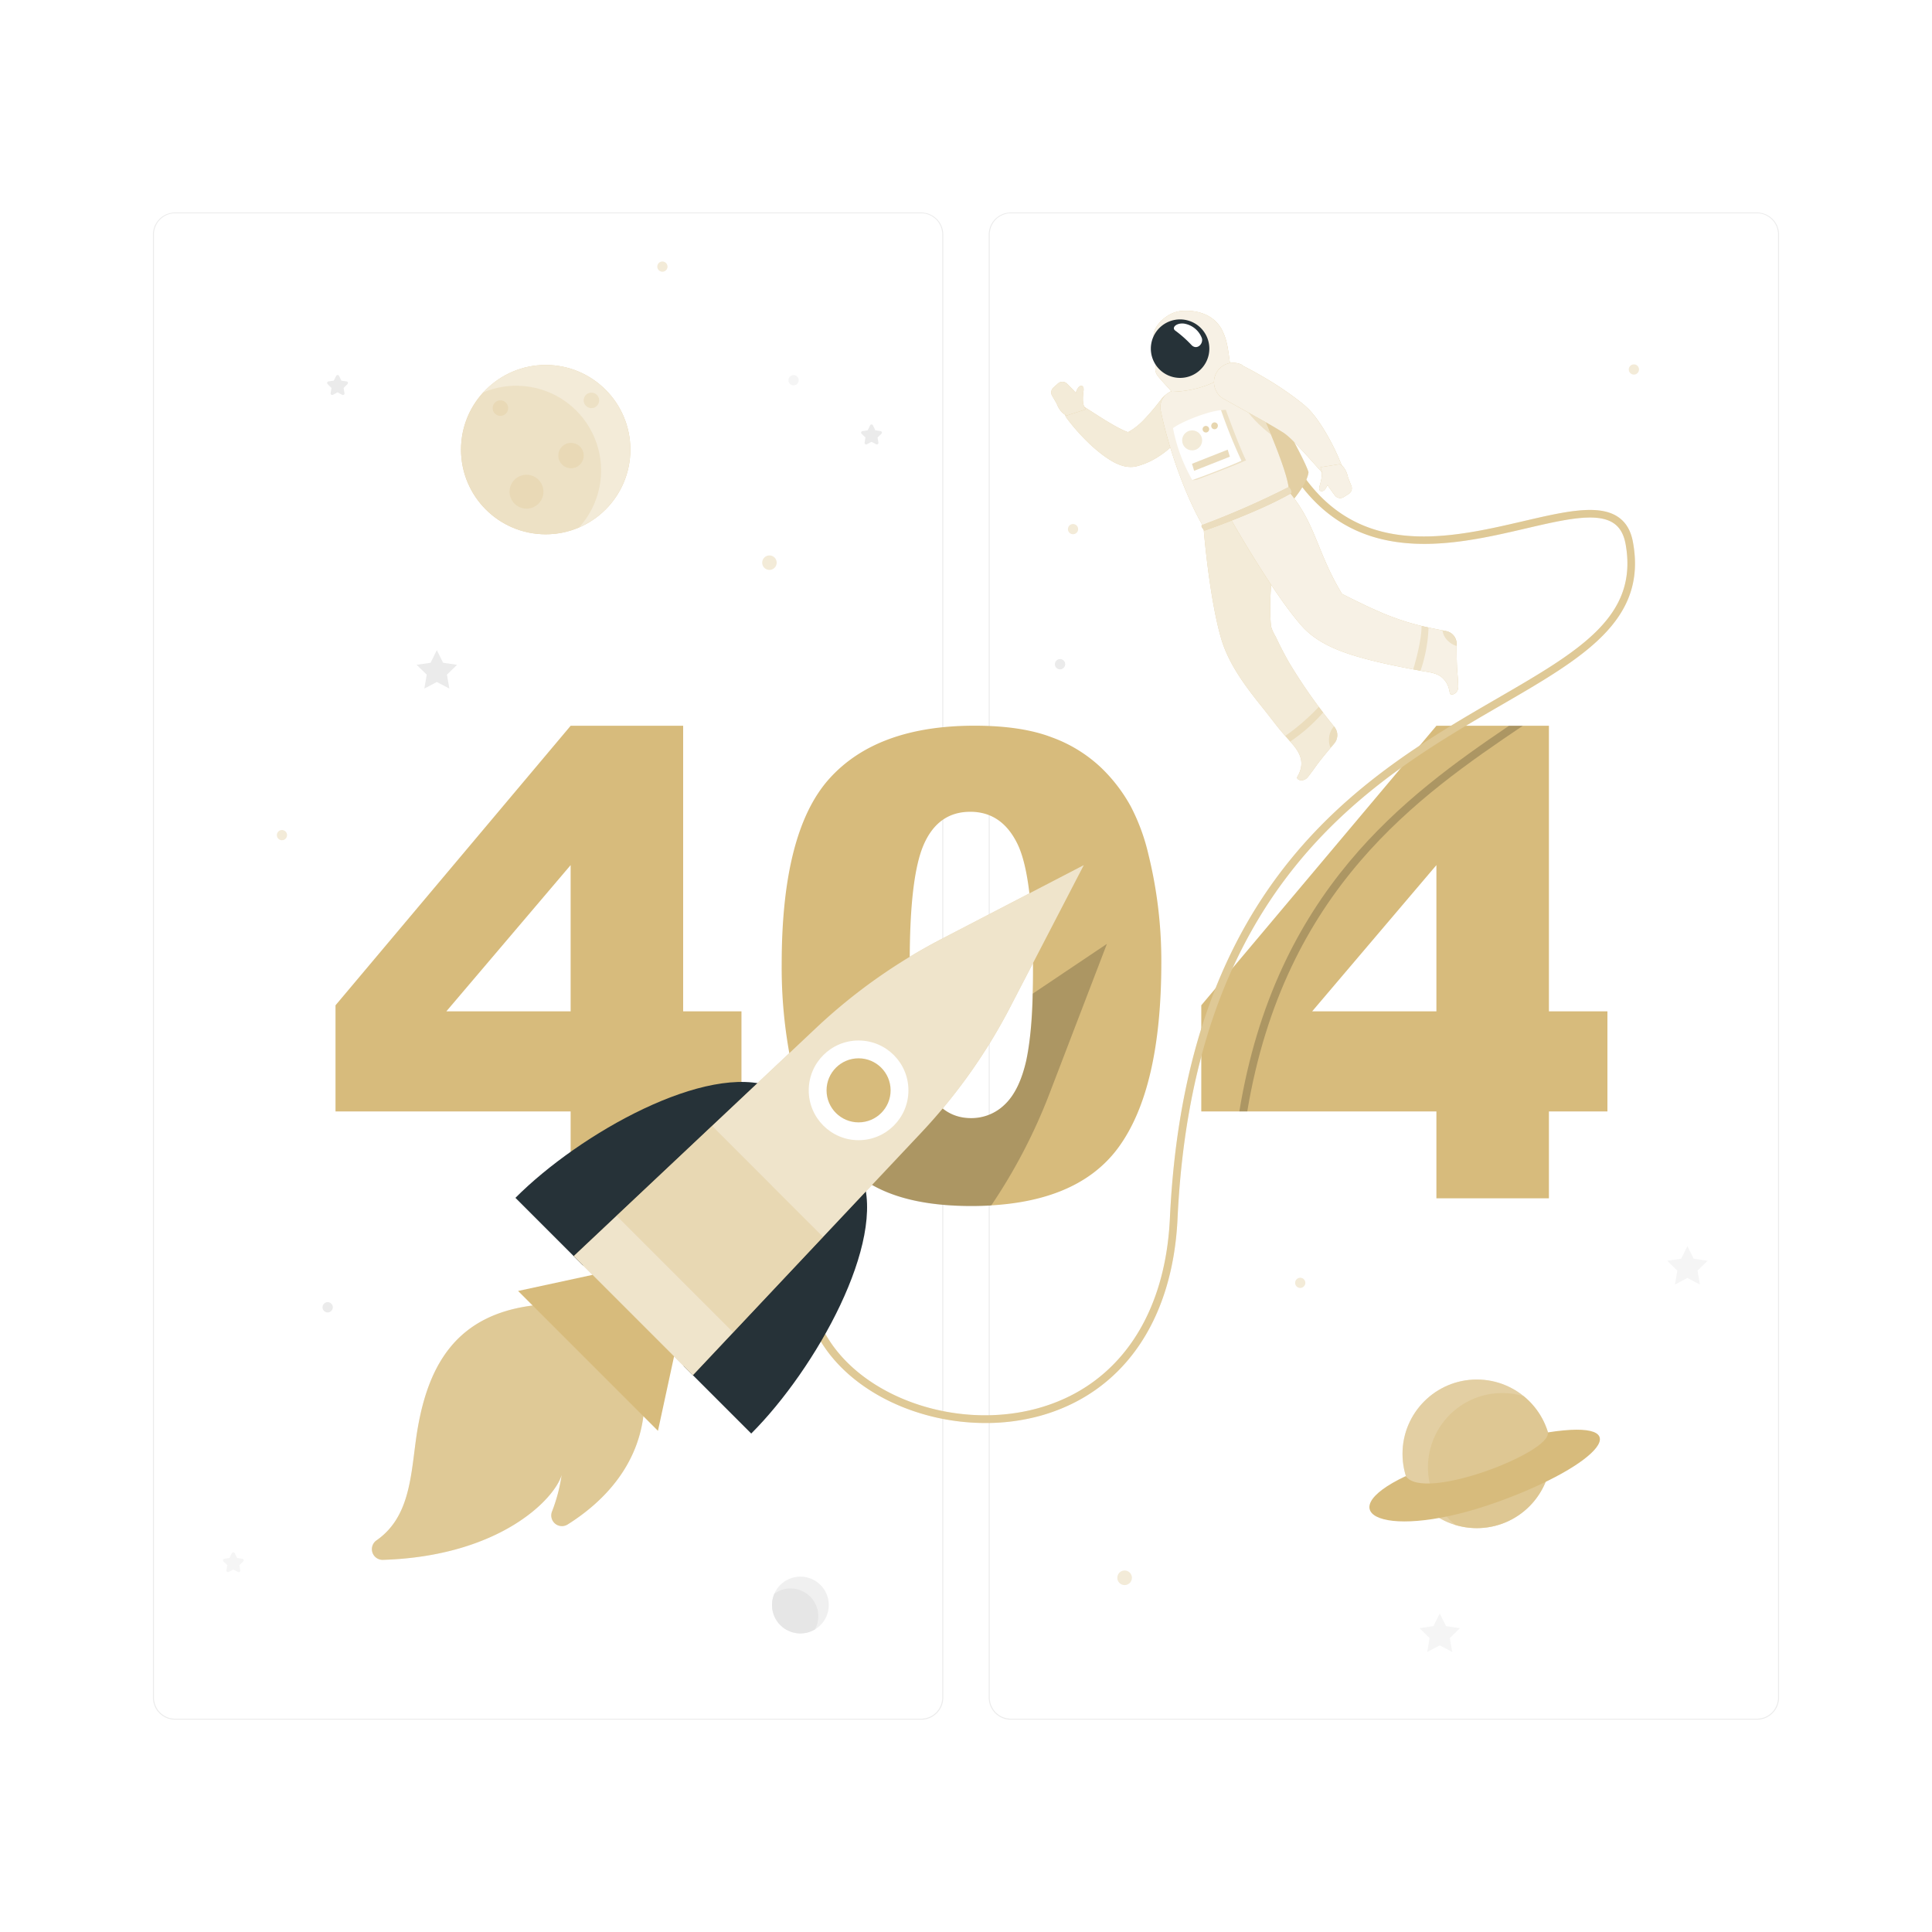 <svg class="animated" id="freepik_stories-404-error" xmlns="http://www.w3.org/2000/svg" viewBox="0 0 500 500" version="1.1" xmlns:xlink="http://www.w3.org/1999/xlink" xmlns:svgjs="http://svgjs.com/svgjs"><style>svg#freepik_stories-404-error:not(.animated) .animable {opacity: 0;}svg#freepik_stories-404-error.animated #freepik--Planets--inject-581 {animation: 1s 1 forwards cubic-bezier(.36,-0.01,.5,1.38) fadeIn;animation-delay: 0s;}svg#freepik_stories-404-error.animated #freepik--Astronaut--inject-581 {animation: 1.5s Infinite  linear floating;animation-delay: 0s;}svg#freepik_stories-404-error.animated #freepik--Rocket--inject-581 {animation: 1s 1 forwards cubic-bezier(.36,-0.01,.5,1.38) zoomIn;animation-delay: 0s;}            @keyframes fadeIn {                0% {                    opacity: 0;                }                100% {                    opacity: 1;                }            }                    @keyframes floating {                0% {                    opacity: 1;                    transform: translateY(0px);                }                50% {                    transform: translateY(-10px);                }                100% {                    opacity: 1;                    transform: translateY(0px);                }            }                    @keyframes zoomIn {                0% {                    opacity: 0;                    transform: scale(0.5);                }                100% {                    opacity: 1;                    transform: scale(1);                }            }        </style><g id="freepik--background-complete--inject-581" class="animable" style="transform-origin: 250px 250.025px;"><path d="M238.4,445.05H45.3a5.71,5.71,0,0,1-5.71-5.71V60.66A5.71,5.71,0,0,1,45.3,55H238.4a5.71,5.71,0,0,1,5.71,5.71V439.34A5.71,5.71,0,0,1,238.4,445.05ZM45.3,55.2a5.47,5.47,0,0,0-5.46,5.46V439.34a5.47,5.47,0,0,0,5.46,5.46H238.4a5.47,5.47,0,0,0,5.46-5.46V60.66a5.47,5.47,0,0,0-5.46-5.46Z" style="fill: rgb(235, 235, 235); transform-origin: 141.85px 250.025px;" id="elc5cb841r44m" class="animable"></path><path d="M454.7,445.05H261.6a5.71,5.71,0,0,1-5.71-5.71V60.66A5.71,5.71,0,0,1,261.6,55H454.7a5.71,5.71,0,0,1,5.71,5.71V439.34A5.71,5.71,0,0,1,454.7,445.05ZM261.6,55.2a5.47,5.47,0,0,0-5.46,5.46V439.34a5.47,5.47,0,0,0,5.46,5.46H454.7a5.47,5.47,0,0,0,5.46-5.46V60.66a5.47,5.47,0,0,0-5.46-5.46Z" style="fill: rgb(235, 235, 235); transform-origin: 358.15px 250.025px;" id="elev9rfbls5qb" class="animable"></path><polygon points="113.05 168.25 114.67 171.52 118.29 172.05 115.67 174.6 116.29 178.2 113.05 176.5 109.82 178.2 110.44 174.6 107.82 172.05 111.44 171.52 113.05 168.25" style="fill: rgb(235, 235, 235); transform-origin: 113.055px 173.225px;" id="eldqtnyzv7h0l" class="animable"></polygon><polygon points="436.7 322.48 438.32 325.76 441.94 326.29 439.32 328.83 439.94 332.44 436.7 330.74 433.47 332.44 434.09 328.83 431.47 326.29 435.09 325.76 436.7 322.48" style="fill: rgb(245, 245, 245); transform-origin: 436.705px 327.46px;" id="elovn7c09zruc" class="animable"></polygon><polygon points="372.6 417.57 374.22 420.84 377.83 421.37 375.21 423.92 375.83 427.52 372.6 425.82 369.37 427.52 369.98 423.92 367.37 421.37 370.98 420.84 372.6 417.57" style="fill: rgb(245, 245, 245); transform-origin: 372.6px 422.545px;" id="el91xr58u4ped" class="animable"></polygon><path d="M225.94,110.15l.6,1.22,1.35.2a.4.4,0,0,1,.22.69l-1,.95.23,1.34a.41.41,0,0,1-.59.43l-1.2-.64-1.2.64a.41.41,0,0,1-.59-.43l.22-1.34-1-.95a.4.4,0,0,1,.23-.69l1.34-.2.6-1.22A.41.41,0,0,1,225.94,110.15Z" style="fill: rgb(235, 235, 235); transform-origin: 225.546px 112.437px;" id="elcu0320st7bk" class="animable"></path><path d="M60.78,402l.6,1.21,1.34.2a.41.41,0,0,1,.23.7l-1,.94.23,1.34a.41.41,0,0,1-.59.43l-1.2-.63-1.2.63a.41.41,0,0,1-.59-.43l.23-1.34-1-.94a.41.41,0,0,1,.22-.7l1.34-.2L60,402A.41.41,0,0,1,60.78,402Z" style="fill: rgb(245, 245, 245); transform-origin: 60.389px 404.29px;" id="elypspnf2qndn" class="animable"></path><path d="M87.75,97.3l.6,1.22,1.35.19a.41.41,0,0,1,.22.7l-1,1,.23,1.33a.4.4,0,0,1-.59.43l-1.2-.63-1.2.63a.4.4,0,0,1-.59-.43l.22-1.33-1-1a.41.41,0,0,1,.23-.7l1.34-.19L87,97.3A.41.41,0,0,1,87.75,97.3Z" style="fill: rgb(235, 235, 235); transform-origin: 87.356px 99.639px;" id="elxv7e7x6yb99" class="animable"></path><path d="M86.13,338.32A1.33,1.33,0,1,1,84.8,337,1.33,1.33,0,0,1,86.13,338.32Z" style="fill: rgb(235, 235, 235); transform-origin: 84.8px 338.33px;" id="elst82wd29mof" class="animable"></path><path d="M275.67,171.89a1.33,1.33,0,1,1-1.33-1.32A1.32,1.32,0,0,1,275.67,171.89Z" style="fill: rgb(235, 235, 235); transform-origin: 274.34px 171.9px;" id="elvwxk78f3dpf" class="animable"></path><path d="M206.71,98.4a1.33,1.33,0,1,1-1.33-1.33A1.34,1.34,0,0,1,206.71,98.4Z" style="fill: rgb(245, 245, 245); transform-origin: 205.38px 98.4px;" id="elezyobzwou3s" class="animable"></path><g id="el110tmncd8nk"><circle cx="207.14" cy="415.38" r="7.35" style="fill: rgb(240, 240, 240); transform-origin: 207.14px 415.38px; transform: rotate(-13.28deg);" class="animable"></circle></g><path d="M204.6,411.09a7.09,7.09,0,0,0-4.19,1.36,7.34,7.34,0,0,0,10.5,9.23s0,0,0,0a7.17,7.17,0,0,0-6.31-10.58Z" style="fill: rgb(230, 230, 230); transform-origin: 205.786px 416.907px;" id="elybm5957jc6" class="animable"></path></g><g id="freepik--404--inject-581" class="animable" style="transform-origin: 251.415px 249.955px;"><path d="M147.68,287.64H86.83V260.17l60.85-72.34H176.8v73.9h15.09v25.91H176.8v22.48H147.68Zm0-25.91V223.89l-32.16,37.84Z" style="fill: rgb(215, 187, 124); transform-origin: 139.36px 248.975px;" id="el91shk3mfarp" class="animable"></path><path d="M202.3,249.51q0-34.29,12.34-48t37.61-13.7q12.13,0,19.93,3a36.79,36.79,0,0,1,12.71,7.79,41.59,41.59,0,0,1,7.75,10.09,52.38,52.38,0,0,1,4.55,12.34,115.36,115.36,0,0,1,3.36,28q0,32.72-11.07,47.89t-38.13,15.18q-15.18,0-24.53-4.84a39.76,39.76,0,0,1-15.33-14.19q-4.35-6.64-6.77-18.17A124.33,124.33,0,0,1,202.3,249.51Zm33.14.08q0,23,4.05,31.37t11.77,8.41a12.34,12.34,0,0,0,8.82-3.57q3.74-3.57,5.5-11.28t1.76-24q0-23.94-4.06-32.19t-12.18-8.24q-8.28,0-12,8.41T235.44,249.59Z" style="fill: rgb(215, 187, 124); transform-origin: 251.423px 249.955px;" id="elmjw3dp6zexo" class="animable"></path><path d="M371.74,287.64H310.89V260.17l60.85-72.34h29.12v73.9H416v25.91H400.86v22.48H371.74Zm0-25.91V223.89l-32.15,37.84Z" style="fill: rgb(215, 187, 124); transform-origin: 363.445px 248.975px;" id="elx0fwdxz4yf7" class="animable"></path></g><g id="freepik--Planets--inject-581" class="animable" style="transform-origin: 247.91px 238.95px;"><g id="elh2a4r40088s"><g style="opacity: 0.3; transform-origin: 247.91px 238.95px;" class="animable"><path d="M201,145.62a1.87,1.87,0,1,1-1.86-1.87A1.86,1.86,0,0,1,201,145.62Z" style="fill: rgb(215, 187, 124); transform-origin: 199.13px 145.62px;" id="elamp3wrtthy7" class="animable"></path><circle cx="72.97" cy="216.13" r="1.32" style="fill: rgb(215, 187, 124); transform-origin: 72.97px 216.13px;" id="elyhysie6xx4n" class="animable"></circle><circle cx="291.05" cy="408.33" r="1.89" style="fill: rgb(215, 187, 124); transform-origin: 291.05px 408.33px;" id="eleky1hx54u1g" class="animable"></circle><circle cx="336.5" cy="332" r="1.32" style="fill: rgb(215, 187, 124); transform-origin: 336.5px 332px;" id="elstd7megaxni" class="animable"></circle><path d="M424.17,95.62a1.32,1.32,0,1,1-1.32-1.32A1.32,1.32,0,0,1,424.17,95.62Z" style="fill: rgb(215, 187, 124); transform-origin: 422.85px 95.62px;" id="ellzpjph31yz" class="animable"></path><path d="M172.75,69a1.32,1.32,0,1,1-1.32-1.32A1.33,1.33,0,0,1,172.75,69Z" style="fill: rgb(215, 187, 124); transform-origin: 171.43px 69px;" id="elqs2z0hibo5" class="animable"></path><circle cx="277.7" cy="136.94" r="1.32" style="fill: rgb(215, 187, 124); transform-origin: 277.7px 136.94px;" id="elyk261ogypy" class="animable"></circle></g></g><circle cx="141.23" cy="116.36" r="21.91" style="fill: rgb(215, 187, 124); transform-origin: 141.23px 116.36px;" id="elc6lmc5xfaqn" class="animable"></circle><g id="eluq0jse8ply"><circle cx="141.23" cy="116.36" r="21.91" style="fill: rgb(255, 255, 255); opacity: 0.7; transform-origin: 141.23px 116.36px;" class="animable"></circle></g><g id="elyfdxc9kdx4"><path d="M133.68,99.83A21.84,21.84,0,0,0,125,101.6a21.92,21.92,0,0,0,24.87,34.89h0a21.92,21.92,0,0,0-16.23-36.65Z" style="fill: rgb(215, 187, 124); opacity: 0.2; transform-origin: 137.425px 119.051px;" class="animable"></path></g><g id="elq2jj7o0ad3g"><path d="M131.5,105.62a2,2,0,1,1-2-2A2,2,0,0,1,131.5,105.62Z" style="fill: rgb(215, 187, 124); opacity: 0.2; transform-origin: 129.5px 105.62px;" class="animable"></path></g><g id="elotxs3cajn9g"><path d="M155.06,103.62a2,2,0,1,1-2-2A2,2,0,0,1,155.06,103.62Z" style="fill: rgb(215, 187, 124); opacity: 0.2; transform-origin: 153.06px 103.62px;" class="animable"></path></g><g id="el5rjfe4la9qo"><path d="M151.06,117.9a3.28,3.28,0,1,1-3.28-3.28A3.28,3.28,0,0,1,151.06,117.9Z" style="fill: rgb(215, 187, 124); opacity: 0.2; transform-origin: 147.78px 117.9px;" class="animable"></path></g><g id="elh9cu151efmd"><path d="M140.64,127.25a4.38,4.38,0,1,1-4.38-4.38A4.38,4.38,0,0,1,140.64,127.25Z" style="fill: rgb(215, 187, 124); opacity: 0.2; transform-origin: 136.26px 127.25px;" class="animable"></path></g><g id="el30bllcupncr"><circle cx="382.2" cy="376.25" r="19.23" style="fill: rgb(215, 187, 124); transform-origin: 382.2px 376.25px; transform: rotate(-76.72deg);" class="animable"></circle></g><g id="elabk3ci5vahp"><circle cx="382.2" cy="376.25" r="19.23" style="fill: rgb(255, 255, 255); opacity: 0.3; transform-origin: 382.2px 376.25px; transform: rotate(-76.72deg);" class="animable"></circle></g><g id="els0vt8gugnoc"><path d="M394.33,361.34a19.22,19.22,0,0,0-17.67,33.32,19,19,0,0,0,5.53.82,19.23,19.23,0,0,0,12.14-34.14Z" style="fill: rgb(215, 187, 124); opacity: 0.4; transform-origin: 385.486px 378px;" class="animable"></path></g><path d="M363.83,382c-20.53,9.66-5.22,17.11,23.71,6.71,26.79-9.63,37-21.77,13-18C401.83,375.76,368.28,388.83,363.83,382Z" style="fill: rgb(215, 187, 124); transform-origin: 384.229px 381.874px;" id="elnquldzs46dg" class="animable"></path></g><g id="freepik--Astronaut--inject-581" class="animable" style="transform-origin: 315.482px 224.349px;"><g id="elqbg6h9zoae"><path d="M394.1,187.83C367.21,206,332.4,230,322.79,287.64h-2.05c9.35-57,42.89-81.57,69.79-99.81Z" style="opacity: 0.2; transform-origin: 357.42px 237.735px;" class="animable"></path></g><path d="M255,368.27c-17,0-33.81-7.67-42-20.19-5.05-7.74-10.92-23.95,6.56-45.58l1.55,1.26c-12.36,15.3-14.64,30.65-6.43,43.23,10,15.3,33.59,23,53.73,17.52,20.63-5.61,33.15-23.55,34.36-49.22,4.13-87.81,50.78-114.86,84.84-134.61,21.17-12.27,36.46-21.13,33.1-39.84-.47-2.59-1.5-4.38-3.17-5.48-4.35-2.87-12.85-.88-22.69,1.41-19.31,4.5-45.75,10.66-61.5-16.13l1.73-1c15,25.53,39.57,19.8,59.32,15.2,10.29-2.39,19.17-4.46,24.24-1.13,2.15,1.41,3.47,3.64,4,6.8,3.61,20.08-13,29.72-34.05,41.92-33.67,19.52-79.77,46.25-83.85,133-1.26,26.6-14.32,45.21-35.84,51.06A52.88,52.88,0,0,1,255,368.27Z" style="fill: rgb(215, 187, 124); transform-origin: 315.482px 243.955px;" id="elhkw2suscydo" class="animable"></path><g id="elori88dcj4om"><path d="M255,368.27c-17,0-33.81-7.67-42-20.19-5.05-7.74-10.92-23.95,6.56-45.58l1.55,1.26c-12.36,15.3-14.64,30.65-6.43,43.23,10,15.3,33.59,23,53.73,17.52,20.63-5.61,33.15-23.55,34.36-49.22,4.13-87.81,50.78-114.86,84.84-134.61,21.17-12.27,36.46-21.13,33.1-39.84-.47-2.59-1.5-4.38-3.17-5.48-4.35-2.87-12.85-.88-22.69,1.41-19.31,4.5-45.75,10.66-61.5-16.13l1.73-1c15,25.53,39.57,19.8,59.32,15.2,10.29-2.39,19.17-4.46,24.24-1.13,2.15,1.41,3.47,3.64,4,6.8,3.61,20.08-13,29.72-34.05,41.92-33.67,19.52-79.77,46.25-83.85,133-1.26,26.6-14.32,45.21-35.84,51.06A52.88,52.88,0,0,1,255,368.27Z" style="fill: rgb(255, 255, 255); opacity: 0.2; transform-origin: 315.482px 243.955px;" class="animable"></path></g><path d="M312.76,97a46.05,46.05,0,0,1,13.58,2.13s11,18.77,12.3,23.07c-.46,4.24-7.61,11.19-7.61,11.19Z" style="fill: rgb(215, 187, 124); transform-origin: 325.7px 115.195px;" id="el0s4ra0neaham" class="animable"></path><g id="el1zn99upg4kw"><path d="M312.76,97a46.05,46.05,0,0,1,13.58,2.13s11,18.77,12.3,23.07c-.46,4.24-7.61,11.19-7.61,11.19Z" style="fill: rgb(255, 255, 255); opacity: 0.3; transform-origin: 325.7px 115.195px;" class="animable"></path></g><path d="M345.34,188.13a141.41,141.41,0,0,1-11.56-16.38q-1.26-2.17-2.39-4.42c-.43-.85-.84-1.7-1.24-2.56a10.76,10.76,0,0,1-1.21-2.69c-1.2-12.67,3.14-22-1-32.17l-16.48,6.44s1.4,18.12,4.6,29c2,6.73,6.48,12.55,10.81,17.94,1.35,1.68,2.65,3.41,4,5.1s2.71,3.06,4,4.65c1.95,2.41,2.59,4.72,1.12,7.56l-.25.45c-.42.74,1.54,1.58,2.78,0,2-2.58,1.72-2.42,3.46-4.62,1.06-1.33,2.27-2.78,3.32-4A3.37,3.37,0,0,0,345.34,188.13Z" style="fill: rgb(215, 187, 124); transform-origin: 328.778px 165.928px;" id="elloetgorcc79" class="animable"></path><g id="elzy98ja9ugdn"><path d="M345.34,188.13a141.41,141.41,0,0,1-11.56-16.38q-1.26-2.17-2.39-4.42c-.43-.85-.84-1.7-1.24-2.56a10.76,10.76,0,0,1-1.21-2.69c-1.2-12.67,3.14-22-1-32.17l-16.48,6.44s1.4,18.12,4.6,29c2,6.73,6.48,12.55,10.81,17.94,1.35,1.68,2.65,3.41,4,5.1s2.71,3.06,4,4.65c1.95,2.41,2.59,4.72,1.12,7.56l-.25.45c-.42.74,1.54,1.58,2.78,0,2-2.58,1.72-2.42,3.46-4.62,1.06-1.33,2.27-2.78,3.32-4A3.37,3.37,0,0,0,345.34,188.13Z" style="fill: rgb(255, 255, 255); opacity: 0.7; transform-origin: 328.778px 165.928px;" class="animable"></path></g><g id="eln083e7bdypm"><path d="M341.31,182.92a54.69,54.69,0,0,1-8.66,7.52c.43.48.85,1,1.28,1.46a43.92,43.92,0,0,0,8.5-7.51Z" style="fill: rgb(215, 187, 124); opacity: 0.3; transform-origin: 337.54px 187.41px;" class="animable"></path></g><g id="el33uzyv4e2lj"><path d="M345.34,188.13l-.12-.14a5.18,5.18,0,0,0-1.27,3.17,5,5,0,0,0,.38,2.35l.95-1.13A3.37,3.37,0,0,0,345.34,188.13Z" style="fill: rgb(215, 187, 124); opacity: 0.3; transform-origin: 344.999px 190.75px;" class="animable"></path></g><path d="M308.84,109a35.38,35.38,0,0,1-6.37,7.19,23.27,23.27,0,0,1-4.42,3,19,19,0,0,1-2.58,1.09l-.68.22-.22.06-.47.13a5.93,5.93,0,0,1-.88.14,7.55,7.55,0,0,1-2.51-.23,12.24,12.24,0,0,1-2.94-1.27,25,25,0,0,1-2.15-1.41,40.31,40.31,0,0,1-3.58-3,53.16,53.16,0,0,1-6-6.74,2.51,2.51,0,0,1,3.35-3.62l.08,0c2.36,1.5,4.74,3.08,7.06,4.49,1.18.69,2.32,1.39,3.45,1.93a15.29,15.29,0,0,0,1.59.72,3.12,3.12,0,0,0,1.07.26c.06,0,0-.07-.37-.06a2.93,2.93,0,0,0-.35,0l-.22.05,0,0,.33-.17a13.53,13.53,0,0,0,1.29-.79,18.4,18.4,0,0,0,2.5-2.12,63.62,63.62,0,0,0,4.9-5.79l0,0a5,5,0,0,1,8,5.93Z" style="fill: rgb(215, 187, 124); transform-origin: 292.498px 111.132px;" id="el116waxn0sdk" class="animable"></path><g id="el5razgvorhoa"><path d="M308.84,109a35.38,35.38,0,0,1-6.37,7.19,23.27,23.27,0,0,1-4.42,3,19,19,0,0,1-2.58,1.09l-.68.22-.22.06-.47.13a5.93,5.93,0,0,1-.88.14,7.55,7.55,0,0,1-2.51-.23,12.24,12.24,0,0,1-2.94-1.27,25,25,0,0,1-2.15-1.41,40.31,40.31,0,0,1-3.58-3,53.16,53.16,0,0,1-6-6.74,2.51,2.51,0,0,1,3.35-3.62l.08,0c2.36,1.5,4.74,3.08,7.06,4.49,1.18.69,2.32,1.39,3.45,1.93a15.29,15.29,0,0,0,1.59.72,3.12,3.12,0,0,0,1.07.26c.06,0,0-.07-.37-.06a2.93,2.93,0,0,0-.35,0l-.22.05,0,0,.33-.17a13.53,13.53,0,0,0,1.29-.79,18.4,18.4,0,0,0,2.5-2.12,63.62,63.62,0,0,0,4.9-5.79l0,0a5,5,0,0,1,8,5.93Z" style="fill: rgb(255, 255, 255); opacity: 0.7; transform-origin: 292.498px 111.132px;" class="animable"></path></g><path d="M272.29,102.42l1.17,2s.89,2.62,2.68,3.1l4.86-1.57-.25-.41h0c-.62-.94-.55-2.77-.34-4.29s-.57-1.57-1.15-1.19a3.82,3.82,0,0,0-.84,1.65,7.77,7.77,0,0,0-.79-.93l-1.48-1.48a1.72,1.72,0,0,0-2.34-.06l-1.2,1.07A1.71,1.71,0,0,0,272.29,102.42Z" style="fill: rgb(215, 187, 124); transform-origin: 276.531px 103.165px;" id="elh2v81bsjmwa" class="animable"></path><g id="elapxr5qbyiu9"><path d="M272.29,102.42l1.17,2s.89,2.62,2.68,3.1l4.86-1.57-.25-.41h0c-.62-.94-.55-2.77-.34-4.29s-.57-1.57-1.15-1.19a3.82,3.82,0,0,0-.84,1.65,7.77,7.77,0,0,0-.79-.93l-1.48-1.48a1.72,1.72,0,0,0-2.34-.06l-1.2,1.07A1.71,1.71,0,0,0,272.29,102.42Z" style="fill: rgb(255, 255, 255); opacity: 0.7; transform-origin: 276.531px 103.165px;" class="animable"></path></g><path d="M317.67,95.22a59.64,59.64,0,0,0-15.34,6.47,4.32,4.32,0,0,0-1.94,4.53c1.93,9.44,6.32,22.08,11.06,30.13l22.11-9.15c.15-3.9-5.22-16.52-10.69-28.72C321.89,96.29,320,94.66,317.67,95.22Z" style="fill: rgb(215, 187, 124); transform-origin: 316.932px 115.729px;" id="elujf3fqi2t4" class="animable"></path><g id="el5s8sccyw0jl"><path d="M317.67,95.22a59.64,59.64,0,0,0-15.34,6.47,4.32,4.32,0,0,0-1.94,4.53c1.93,9.44,6.32,22.08,11.06,30.13l22.11-9.15c.15-3.9-5.22-16.52-10.69-28.72C321.89,96.29,320,94.66,317.67,95.22Z" style="fill: rgb(255, 255, 255); opacity: 0.8; transform-origin: 316.932px 115.729px;" class="animable"></path></g><g id="elynnf4q6racn"><path d="M326.3,106.21l-4.39-1.47c1,2.57,4.53,5.82,7,7.73C328.11,110.47,327.22,108.37,326.3,106.21Z" style="fill: rgb(215, 187, 124); opacity: 0.3; transform-origin: 325.41px 108.605px;" class="animable"></path></g><path d="M316.22,85.32c-1.83-3.48-5.78-5.23-10.52-4.84-4,.34-7.54,4.42-7.12,6.62S302.36,90.24,303,91l-2.77,2a3,3,0,0,0-.6,4.29c1.17,1.48,2.71,3,3.6,4.12,7.66-.2,13.33-3.12,15.38-5.93C317.84,91.92,318,88.78,316.22,85.32Z" style="fill: rgb(215, 187, 124); transform-origin: 308.578px 90.918px;" id="elzpmlgrbztjm" class="animable"></path><g id="elwpi9dfmvdgi"><path d="M316.22,85.32c-1.83-3.48-5.78-5.23-10.52-4.84-4,.34-7.54,4.42-7.12,6.62S302.36,90.24,303,91l-2.77,2a3,3,0,0,0-.6,4.29c1.17,1.48,2.71,3,3.6,4.12,7.66-.2,13.33-3.12,15.38-5.93C317.84,91.92,318,88.78,316.22,85.32Z" style="fill: rgb(255, 255, 255); opacity: 0.8; transform-origin: 308.578px 90.918px;" class="animable"></path></g><path d="M312.46,87.48a7.57,7.57,0,1,1-9.81-4.3A7.58,7.58,0,0,1,312.46,87.48Z" style="fill: rgb(38, 50, 56); transform-origin: 305.407px 90.231px;" id="elh2r12zr825r" class="animable"></path><path d="M377.39,177.6c-.11-3.29-.26-3-.35-5.77-.06-1.7-.07-3.59-.08-5.22a3.36,3.36,0,0,0-2.7-3.28c-1.32-.27-2.65-.52-4-.8-1.73-.37-3.44-.77-5.13-1.26-1.32-.38-2.62-.8-3.91-1.27s-2.74-1-4.08-1.62c-1.58-.67-3.14-1.39-4.68-2.14-1.73-.82-3.44-1.68-5.15-2.55-6.58-10.89-6.72-18.07-13.78-26.49l-15.16,6.86s11.14,19.76,18.72,28.14c4.37,4.82,11.22,7,17.33,8.58,4.41,1.13,8.88,2,13.35,2.83,1.74.32,3.63.44,5.13,1.48a5.74,5.74,0,0,1,2.14,3.45q.1.42.18.84C375.41,180.22,377.46,179.58,377.39,177.6Z" style="fill: rgb(215, 187, 124); transform-origin: 347.881px 153.47px;" id="elbdo56etk4es" class="animable"></path><g id="el5tyuptg68tx"><path d="M377.39,177.6c-.11-3.29-.26-3-.35-5.77-.06-1.7-.07-3.59-.08-5.22a3.36,3.36,0,0,0-2.7-3.28c-1.32-.27-2.65-.52-4-.8-1.73-.37-3.44-.77-5.13-1.26-1.32-.38-2.62-.8-3.91-1.27s-2.74-1-4.08-1.62c-1.58-.67-3.14-1.39-4.68-2.14-1.73-.82-3.44-1.68-5.15-2.55-6.58-10.89-6.72-18.07-13.78-26.49l-15.16,6.86s11.14,19.76,18.72,28.14c4.37,4.82,11.22,7,17.33,8.58,4.41,1.13,8.88,2,13.35,2.83,1.74.32,3.63.44,5.13,1.48a5.74,5.74,0,0,1,2.14,3.45q.1.42.18.84C375.41,180.22,377.46,179.58,377.39,177.6Z" style="fill: rgb(255, 255, 255); opacity: 0.8; transform-origin: 347.881px 153.47px;" class="animable"></path></g><g id="el61pmi021z9u"><path d="M369.7,162.4c-.6-.13-1.2-.26-1.81-.41.05,3.46-1.57,9.42-2.16,11.23l1.9.36A38.11,38.11,0,0,0,369.7,162.4Z" style="fill: rgb(215, 187, 124); opacity: 0.3; transform-origin: 367.715px 167.785px;" class="animable"></path></g><g id="el4enlxn4b5e9"><path d="M377,166.61a3.36,3.36,0,0,0-2.69-3.28l-1-.19a4.58,4.58,0,0,0,1.63,2.9,5.09,5.09,0,0,0,2,1.14C377,167,377,166.8,377,166.61Z" style="fill: rgb(215, 187, 124); opacity: 0.3; transform-origin: 375.155px 165.16px;" class="animable"></path></g><path d="M311.05,87.54c.4,1.52-1.3,3.11-2.65,1.8a30.83,30.83,0,0,0-4.12-3.69c-1.39-.87.46-2.39,2.65-1.8A5.94,5.94,0,0,1,311.05,87.54Z" style="fill: rgb(255, 255, 255); transform-origin: 307.454px 86.772px;" id="eldnr6a1avokv" class="animable"></path><path d="M311.16,135.86c-.7.26.58,1.46.58,1.46s14-4.79,22.5-9.72a1.88,1.88,0,0,0-.68-1.58A216,216,0,0,1,311.16,135.86Z" style="fill: rgb(215, 187, 124); transform-origin: 322.598px 131.67px;" id="el39bdd6ndsm1" class="animable"></path><g id="elm6e9802dxba"><path d="M311.16,135.86c-.7.26.58,1.46.58,1.46s14-4.79,22.5-9.72a1.88,1.88,0,0,0-.68-1.58A216,216,0,0,1,311.16,135.86Z" style="fill: rgb(255, 255, 255); opacity: 0.5; transform-origin: 322.598px 131.67px;" class="animable"></path></g><path d="M321.46,94.56c2.76,1.4,5.35,2.87,8,4.5,1.29.82,2.57,1.65,3.84,2.55s2.53,1.82,3.8,2.86l.47.39.59.54a12.74,12.74,0,0,1,1,1c.32.35.59.69.85,1s.54.68.77,1a43.8,43.8,0,0,1,2.58,4,59.05,59.05,0,0,1,4,8.35,2.52,2.52,0,0,1-4.19,2.62l-.05-.06c-2-2.13-3.93-4.37-5.87-6.46s-3.91-4.21-5.54-5.14c-2.27-1.41-4.8-2.82-7.31-4.2l-7.56-4.2h0a5,5,0,0,1,4.68-8.84Z" style="fill: rgb(215, 187, 124); transform-origin: 330.851px 109.024px;" id="elrew17z0k0df" class="animable"></path><g id="elj78gke3oeom"><path d="M321.46,94.56c2.76,1.4,5.35,2.87,8,4.5,1.29.82,2.57,1.65,3.84,2.55s2.53,1.82,3.8,2.86l.47.39.59.54a12.74,12.74,0,0,1,1,1c.32.35.59.69.85,1s.54.68.77,1a43.8,43.8,0,0,1,2.58,4,59.05,59.05,0,0,1,4,8.35,2.52,2.52,0,0,1-4.19,2.62l-.05-.06c-2-2.13-3.93-4.37-5.87-6.46s-3.91-4.21-5.54-5.14c-2.27-1.41-4.8-2.82-7.31-4.2l-7.56-4.2h0a5,5,0,0,1,4.68-8.84Z" style="fill: rgb(255, 255, 255); opacity: 0.8; transform-origin: 330.851px 109.024px;" class="animable"></path></g><path d="M349.73,125.74l-.85-2.13s-.47-2.72-2.16-3.48l-5,.79.17.44h0c.46,1,.11,2.83-.34,4.29s.31,1.65.95,1.36c.36-.16.71-.81,1.09-1.5a8.46,8.46,0,0,0,.63,1l1.23,1.69a1.72,1.72,0,0,0,2.3.44l1.36-.87A1.7,1.7,0,0,0,349.73,125.74Z" style="fill: rgb(215, 187, 124); transform-origin: 345.632px 124.516px;" id="el9xxj0av4hm" class="animable"></path><g id="el7vijewvo63r"><path d="M349.73,125.74l-.85-2.13s-.47-2.72-2.16-3.48l-5,.79.17.44h0c.46,1,.11,2.83-.34,4.29s.31,1.65.95,1.36c.36-.16.71-.81,1.09-1.5a8.46,8.46,0,0,0,.63,1l1.23,1.69a1.72,1.72,0,0,0,2.3.44l1.36-.87A1.7,1.7,0,0,0,349.73,125.74Z" style="fill: rgb(255, 255, 255); opacity: 0.8; transform-origin: 345.632px 124.516px;" class="animable"></path></g><g id="els7ct478pe6f"><path d="M317.24,106.06l-1.22.1-7.49,18.08a4,4,0,0,0,1.22-.1s9.76-3.64,12.71-5C320.48,115.05,317.24,106.06,317.24,106.06Z" style="fill: rgb(215, 187, 124); opacity: 0.3; transform-origin: 315.495px 115.155px;" class="animable"></path></g><path d="M303.57,110.8a43.41,43.41,0,0,0,5,13.44c3.66-1.26,9.76-3.64,12.72-5A135.36,135.36,0,0,1,316,106.16C312.87,106.37,306,109,303.57,110.8Z" style="fill: rgb(255, 255, 255); transform-origin: 312.43px 115.2px;" id="el3ic5gaqf0b" class="animable"></path><g id="el0ojefobgo7kd"><path d="M311,114.71a2.58,2.58,0,1,1-1.73-3.21A2.58,2.58,0,0,1,311,114.71Z" style="fill: rgb(215, 187, 124); opacity: 0.3; transform-origin: 308.528px 113.971px;" class="animable"></path></g><g id="elw0qds5jgms"><path d="M312.91,111.27a.85.85,0,1,1-.56-1A.84.84,0,0,1,312.91,111.27Z" style="fill: rgb(215, 187, 124); opacity: 0.6; transform-origin: 312.083px 111.077px;" class="animable"></path></g><g id="el9q92p7fx4d"><path d="M315.15,110.4a.85.85,0,1,1-1.62-.49.84.84,0,0,1,1.05-.56A.85.85,0,0,1,315.15,110.4Z" style="fill: rgb(215, 187, 124); opacity: 0.6; transform-origin: 314.325px 110.197px;" class="animable"></path></g><g id="elfyb1ukz5e0o"><polygon points="318.29 118.19 309.04 121.84 308.49 120.02 317.73 116.37 318.29 118.19" style="fill: rgb(215, 187, 124); opacity: 0.5; transform-origin: 313.39px 119.105px;" class="animable"></polygon></g></g><g id="freepik--Rocket--inject-581" class="animable" style="transform-origin: 191.359px 313.79px;"><g id="els0tl7osefsh"><path d="M267.26,257.17a94,94,0,0,1-1.68,17.35q-1.77,7.71-5.5,11.28a12.3,12.3,0,0,1-8.81,3.57q-7.71,0-11.77-8.41a23.79,23.79,0,0,1-1.21-3.11,144.31,144.31,0,0,0-15.92,16l-5.31,6.26a38.62,38.62,0,0,0,9.77,7.19q9.34,4.83,24.52,4.84c1.78,0,3.5-.05,5.17-.15a143.39,143.39,0,0,0,15.1-29l14.85-38.72Z" style="opacity: 0.2; transform-origin: 251.765px 278.205px;" class="animable"></path></g><path d="M133.39,310l17.5,17.5,49-46.17C183,274.88,150.16,293.19,133.39,310Z" style="fill: rgb(38, 50, 56); transform-origin: 166.64px 303.752px;" id="elu4fdeuy3vep" class="animable"></path><path d="M194.42,371c-5.59-5.6-17.5-17.5-17.5-17.5l46.17-49C229.5,321.35,211.19,354.22,194.42,371Z" style="fill: rgb(38, 50, 56); transform-origin: 200.66px 337.75px;" id="elvtd0lii9kof" class="animable"></path><path d="M261.4,260.7l19.09-36.81L243.68,243a144.22,144.22,0,0,0-32.44,23l-62.75,59.07,30.83,30.83,59.07-62.75A144.22,144.22,0,0,0,261.4,260.7Z" style="fill: rgb(215, 187, 124); transform-origin: 214.49px 289.895px;" id="ela92ol19mhiw" class="animable"></path><g id="elc1kuz3lofp5"><path d="M261.4,260.7l19.09-36.81L243.68,243a144.22,144.22,0,0,0-32.44,23l-62.75,59.07,30.83,30.83,59.07-62.75A144.22,144.22,0,0,0,261.4,260.7Z" style="fill: rgb(255, 255, 255); opacity: 0.6; transform-origin: 214.49px 289.895px;" class="animable"></path></g><circle cx="222.2" cy="282.18" r="12.9" style="fill: rgb(255, 255, 255); transform-origin: 222.2px 282.18px;" id="elnz3yrxft57d" class="animable"></circle><circle cx="222.2" cy="282.18" r="8.29" style="fill: rgb(215, 187, 124); transform-origin: 222.2px 282.18px;" id="elk11y2nyqhh9" class="animable"></circle><g id="eln3753412lkp"><polygon points="189.75 344.82 159.56 314.63 184.28 291.37 213.01 320.11 189.75 344.82" style="fill: rgb(215, 187, 124); opacity: 0.3; transform-origin: 186.285px 318.095px;" class="animable"></polygon></g><path d="M140.22,337.62c-22.6,1.83-30.09,16.3-32.65,35.53-1.3,9.81-1.88,19.74-10.11,25.48a2.77,2.77,0,0,0,1.63,5.06c30.34-.95,44.49-15.8,46.27-22a43.06,43.06,0,0,1-2.49,9.47,2.76,2.76,0,0,0,4,3.39c8.51-5.33,19.19-15.15,19.9-31.08C160.51,354.6,140.22,337.62,140.22,337.62Z" style="fill: rgb(215, 187, 124); transform-origin: 131.509px 370.655px;" id="eluik8zmk8eb" class="animable"></path><g id="elfo048gk1gff"><path d="M140.22,337.62c-22.6,1.83-30.09,16.3-32.65,35.53-1.3,9.81-1.88,19.74-10.11,25.48a2.77,2.77,0,0,0,1.63,5.06c30.34-.95,44.49-15.8,46.27-22a43.06,43.06,0,0,1-2.49,9.47,2.76,2.76,0,0,0,4,3.39c8.51-5.33,19.19-15.15,19.9-31.08C160.51,354.6,140.22,337.62,140.22,337.62Z" style="fill: rgb(255, 255, 255); opacity: 0.2; transform-origin: 131.509px 370.655px;" class="animable"></path></g><polygon points="170.28 370.3 134.08 334.1 153.36 329.93 174.45 351.02 170.28 370.3" style="fill: rgb(215, 187, 124); transform-origin: 154.265px 350.115px;" id="elr6f6jnxo4" class="animable"></polygon></g><defs>     <filter id="active" height="200%">         <feMorphology in="SourceAlpha" result="DILATED" operator="dilate" radius="2"></feMorphology>                <feFlood flood-color="#32DFEC" flood-opacity="1" result="PINK"></feFlood>        <feComposite in="PINK" in2="DILATED" operator="in" result="OUTLINE"></feComposite>        <feMerge>            <feMergeNode in="OUTLINE"></feMergeNode>            <feMergeNode in="SourceGraphic"></feMergeNode>        </feMerge>    </filter>    <filter id="hover" height="200%">        <feMorphology in="SourceAlpha" result="DILATED" operator="dilate" radius="2"></feMorphology>                <feFlood flood-color="#ff0000" flood-opacity="0.5" result="PINK"></feFlood>        <feComposite in="PINK" in2="DILATED" operator="in" result="OUTLINE"></feComposite>        <feMerge>            <feMergeNode in="OUTLINE"></feMergeNode>            <feMergeNode in="SourceGraphic"></feMergeNode>        </feMerge>            <feColorMatrix type="matrix" values="0   0   0   0   0                0   1   0   0   0                0   0   0   0   0                0   0   0   1   0 "></feColorMatrix>    </filter></defs></svg>